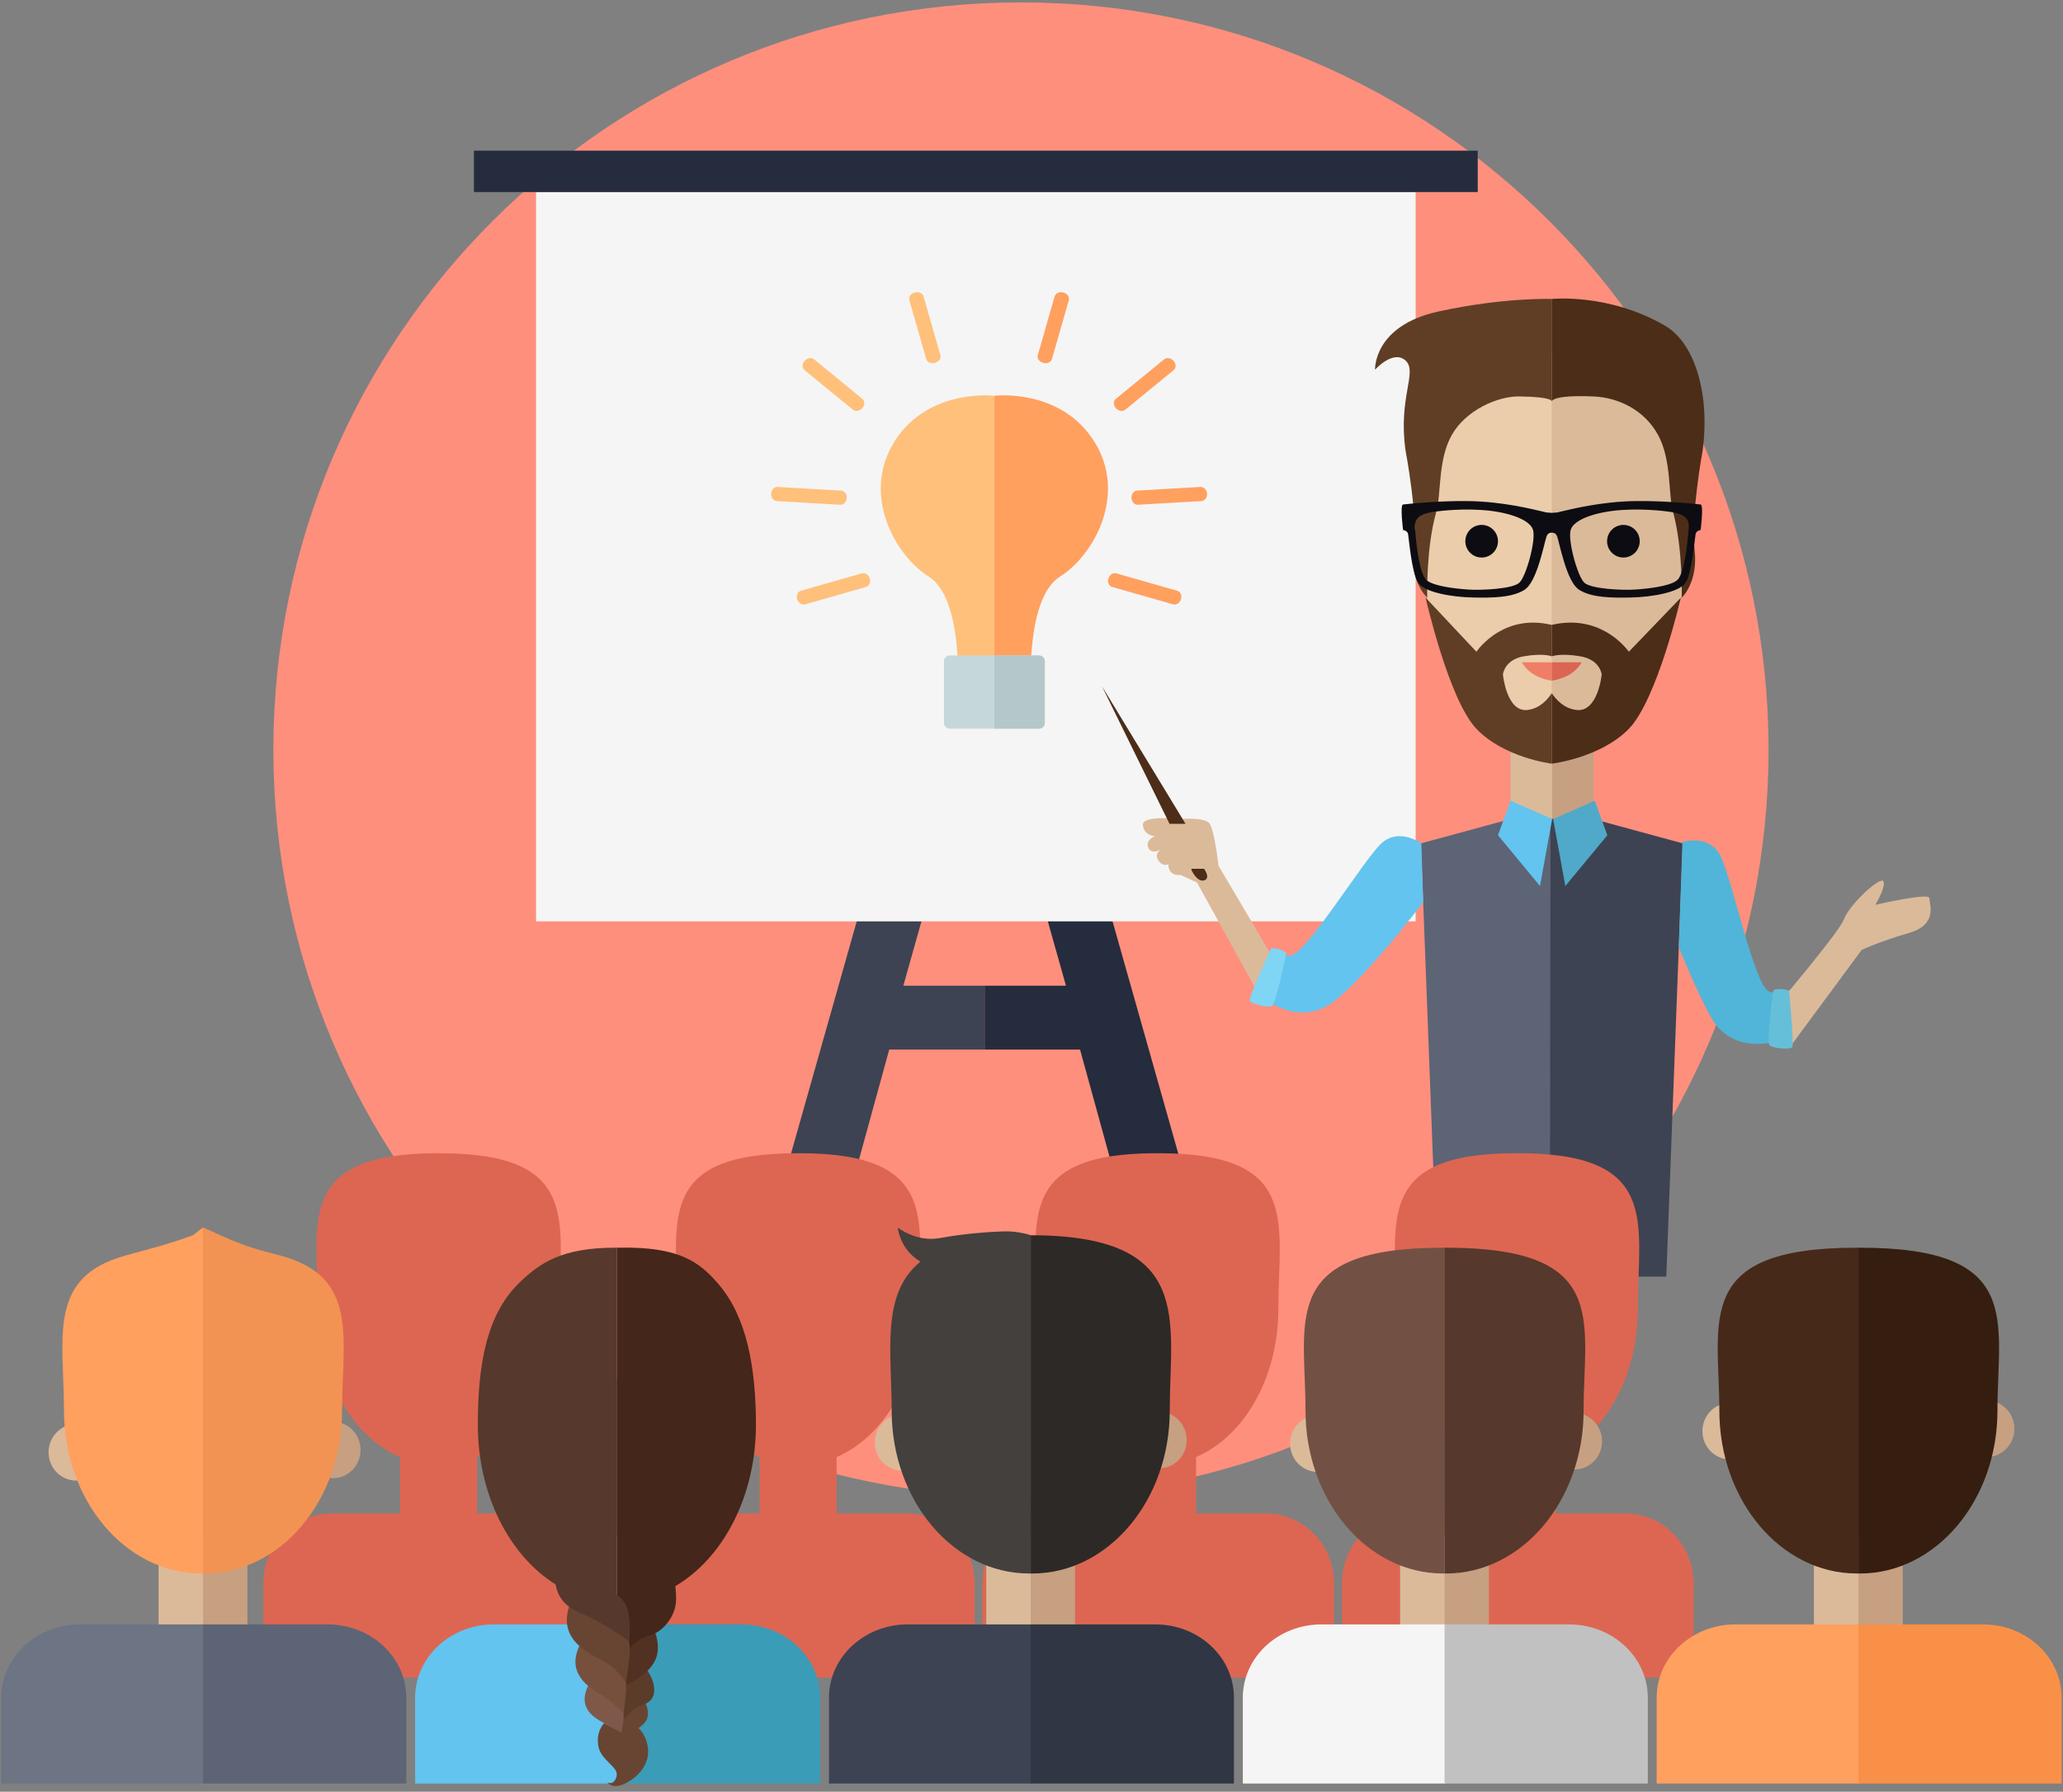 <svg xmlns="http://www.w3.org/2000/svg"  width="2764"
    zoomAndPan="magnify" viewBox="0 0 2073 1800.75" height="2401"
    preserveAspectRatio="xMidYMid meet" version="1.0">
    <rect x="0" y="0" width="2073" height="1800.75" fill="#808080" stroke="none"/>
    <defs>
        <clipPath id="3427b37934">
            <path d="M 274 2.508 L 1778 2.508 L 1778 1505 L 274 1505 Z M 274 2.508 "
                clip-rule="nonzero" />
        </clipPath>
    </defs>
    <g clip-path="url(#3427b37934)">
        <path fill="#ff8f7d"
            d="M 1777.121 753.523 C 1777.121 1168.344 1440.789 1504.633 1025.914 1504.633 C 611.027 1504.633 274.699 1168.344 274.699 753.523 C 274.699 338.691 611.027 2.406 1025.914 2.406 C 1440.789 2.406 1777.121 338.691 1777.121 753.523 "
            fill-opacity="1" fill-rule="nonzero" />
    </g>
    <path fill="#3d4353"
        d="M 989.418 990.691 L 907.691 990.691 L 959.551 806.73 C 969.77 768.051 978.414 729.375 986.277 691.637 L 987.848 691.637 C 988.367 694.086 988.898 696.555 989.418 699.004 L 989.418 618.992 L 947.766 618.992 L 767.828 1254.844 L 838.551 1254.844 L 893.551 1054.84 L 989.418 1054.84 L 989.418 990.691 "
        fill-opacity="1" fill-rule="nonzero" />
    <path fill="#252c3e"
        d="M 989.418 990.691 L 1071.141 990.691 L 1019.281 806.73 C 1009.055 768.051 1000.418 729.375 992.559 691.637 L 990.988 691.637 C 990.469 694.086 989.938 696.555 989.418 699.004 L 989.418 618.992 L 1031.059 618.992 L 1211.008 1254.844 L 1140.285 1254.844 L 1085.285 1054.84 L 989.418 1054.84 L 989.418 990.691 "
        fill-opacity="1" fill-rule="nonzero" />
    <path fill="#f5f5f5"
        d="M 1422.504 926.012 L 538.633 926.012 L 538.633 193.02 L 1422.504 193.02 L 1422.504 926.012 "
        fill-opacity="1" fill-rule="nonzero" />
    <path fill="#252c3e"
        d="M 1484.891 193.02 L 476.234 193.02 L 476.234 151.43 L 1484.891 151.43 L 1484.891 193.02 "
        fill-opacity="1" fill-rule="nonzero" />
    <path fill="#c6a081"
        d="M 1601.523 837.574 C 1601.523 857.863 1587.23 874.312 1569.605 874.312 L 1549.777 874.312 C 1532.145 874.312 1517.852 857.863 1517.852 837.574 L 1517.852 638.562 C 1517.852 618.273 1532.145 601.824 1549.777 601.824 L 1569.605 601.824 C 1587.23 601.824 1601.523 618.273 1601.523 638.562 L 1601.523 837.574 "
        fill-opacity="1" fill-rule="nonzero" />
    <path fill="#dbba9a"
        d="M 1559.684 601.824 L 1549.777 601.824 C 1532.145 601.824 1517.852 618.273 1517.852 638.562 L 1517.852 837.574 C 1517.852 857.863 1532.145 874.312 1549.777 874.312 L 1559.684 874.312 L 1559.684 601.824 "
        fill-opacity="1" fill-rule="nonzero" />
    <path fill="#ebcdab"
        d="M 1694.82 543.938 C 1694.82 648.078 1635.051 732.488 1561.34 732.488 C 1487.609 732.488 1427.848 648.078 1427.848 543.938 C 1427.848 439.805 1487.609 355.387 1561.34 355.387 C 1635.051 355.387 1694.82 439.805 1694.82 543.938 "
        fill-opacity="1" fill-rule="nonzero" />
    <path fill="#dbba9a"
        d="M 1695.566 543.938 C 1695.566 439.805 1634.531 355.387 1559.258 355.387 L 1559.258 732.488 C 1634.531 732.488 1695.566 648.078 1695.566 543.938 "
        fill-opacity="1" fill-rule="nonzero" />
    <path fill="#603e25"
        d="M 1412.355 452.734 C 1412.355 452.734 1424.984 518.984 1420.812 552.102 C 1416.641 585.223 1434.129 600.641 1434.129 600.641 C 1434.129 600.641 1432.805 550.879 1443.211 514.645 C 1448.414 496.531 1444.613 462.48 1458.754 437.328 C 1472.898 412.176 1504.836 398.168 1526.555 398.434 C 1561.141 398.867 1559.332 403.438 1559.332 403.438 L 1559.332 300.461 C 1559.332 300.461 1511.133 298.672 1445.398 313.059 C 1379.66 327.426 1381.711 371.59 1381.711 371.59 C 1381.711 371.59 1399.855 351.055 1412.355 362.359 C 1424.859 373.652 1404.719 399.066 1412.355 452.734 "
        fill-opacity="1" fill-rule="nonzero" />
    <path fill="#4c2d18"
        d="M 1710.891 452.727 C 1710.891 452.727 1698.727 518.977 1702.746 552.09 C 1706.766 585.215 1689.918 600.633 1689.918 600.633 C 1689.918 600.633 1691.195 550.871 1681.168 514.645 C 1676.152 496.52 1679.824 462.469 1666.191 437.32 C 1652.57 412.168 1626.488 399.465 1600.871 398.426 C 1559.059 396.723 1559.312 403.43 1559.312 403.43 L 1559.312 300.449 C 1559.312 300.449 1616.699 294.426 1673.203 327.418 C 1704.363 345.625 1718.262 399.059 1710.891 452.727 "
        fill-opacity="1" fill-rule="nonzero" />
    <path fill="#0d0c12"
        d="M 1696.305 537.223 C 1695.574 546.293 1692.414 577.883 1684.84 583.504 C 1676.863 589.414 1655.391 591.703 1642.828 592.547 C 1630.273 593.387 1598.828 591.969 1592.008 585.633 C 1585.188 579.293 1575.246 543.219 1578.254 532.652 C 1581.25 522.098 1603.719 514.219 1630.273 512.523 C 1656.816 510.832 1679.625 514.645 1679.625 514.645 C 1700.637 518.02 1697.012 528.16 1696.305 537.223 Z M 1526.734 585.633 C 1519.914 591.969 1488.457 593.387 1475.895 592.547 C 1463.344 591.703 1441.867 589.414 1433.902 583.504 C 1426.316 577.883 1423.148 546.293 1422.43 537.223 C 1421.711 528.16 1418.098 518.02 1439.098 514.645 C 1439.098 514.645 1461.906 510.832 1488.457 512.523 C 1515.012 514.219 1537.473 522.098 1540.48 532.652 C 1543.496 543.219 1533.547 579.293 1526.734 585.633 Z M 1708.855 507.031 C 1708.855 507.031 1665.078 501.961 1630.984 504.07 C 1596.898 506.188 1569.426 514.219 1564.688 515.059 C 1564.395 515.105 1564.109 515.156 1563.816 515.191 L 1563.816 515.059 C 1563.816 515.059 1561.926 515.371 1559.359 515.43 C 1556.809 515.371 1554.906 515.059 1554.906 515.059 L 1554.906 515.191 C 1554.621 515.156 1554.34 515.105 1554.043 515.059 C 1549.305 514.219 1521.824 506.188 1487.738 504.07 C 1453.656 501.961 1409.875 507.031 1409.875 507.031 C 1406.602 507.391 1409.875 532.652 1409.875 532.652 C 1409.875 532.652 1414.168 533.23 1414.891 536.605 C 1415.617 539.984 1418.484 575.898 1424.945 585.633 C 1431.395 595.375 1458.668 599.98 1479.133 600.492 C 1499.582 600.984 1519.875 600.68 1532.238 592.547 C 1544.605 584.41 1551.613 545.906 1554.043 539.141 C 1554.707 537.297 1555.746 536.285 1556.91 535.766 C 1557.621 535.539 1558.473 535.348 1559.359 535.32 C 1560.25 535.348 1561.102 535.539 1561.832 535.766 C 1562.977 536.285 1564.016 537.297 1564.688 539.141 C 1567.109 545.906 1574.117 584.41 1586.492 592.547 C 1598.848 600.68 1619.148 600.984 1639.602 600.492 C 1660.062 599.98 1687.316 595.375 1693.789 585.633 C 1700.25 575.898 1703.113 539.984 1703.832 536.605 C 1704.555 533.23 1708.855 532.652 1708.855 532.652 C 1708.855 532.652 1712.121 507.391 1708.855 507.031 "
        fill-opacity="1" fill-rule="nonzero" />
    <path fill="#0d0c12"
        d="M 1505.242 543.938 C 1505.242 553 1497.891 560.34 1488.836 560.34 C 1479.785 560.34 1472.441 553 1472.441 543.938 C 1472.441 534.887 1479.785 527.547 1488.836 527.547 C 1497.891 527.547 1505.242 534.887 1505.242 543.938 "
        fill-opacity="1" fill-rule="nonzero" />
    <path fill="#0d0c12"
        d="M 1647.672 543.938 C 1647.672 552.988 1640.328 560.34 1631.277 560.34 C 1622.215 560.34 1614.871 552.988 1614.871 543.938 C 1614.871 534.887 1622.215 527.547 1631.277 527.547 C 1640.328 527.547 1647.672 534.887 1647.672 543.938 "
        fill-opacity="1" fill-rule="nonzero" />
    <path fill="#603e25"
        d="M 1559.258 696.656 C 1554.699 703.676 1546.77 712.234 1534.738 713.551 C 1513.848 715.848 1510.207 677.977 1510.207 677.977 C 1510.207 677.977 1511.477 663.051 1531.227 659.617 C 1550.773 656.203 1559.078 659.531 1559.258 659.609 L 1559.258 628.055 C 1536.336 622.512 1518.496 627.77 1505.902 635.082 C 1491.125 643.652 1483.578 655.02 1483.578 655.02 L 1432.484 600.633 C 1432.484 600.633 1455.691 703.223 1483.578 732.488 C 1511.363 761.648 1558.887 767.457 1559.258 767.496 L 1559.258 696.656 "
        fill-opacity="1" fill-rule="nonzero" />
    <path fill="#4c2d18"
        d="M 1559.258 696.656 C 1563.922 703.676 1572.027 712.234 1584.355 713.551 C 1605.734 715.848 1609.461 677.977 1609.461 677.977 C 1609.461 677.977 1608.176 663.051 1587.949 659.617 C 1567.941 656.203 1559.438 659.531 1559.258 659.609 L 1559.258 628.055 C 1582.719 622.512 1600.984 627.77 1613.879 635.082 C 1629.004 643.652 1636.734 655.02 1636.734 655.02 L 1689.039 600.633 C 1689.039 600.633 1665.285 703.223 1636.734 732.488 C 1608.289 761.648 1559.637 767.457 1559.258 767.496 L 1559.258 696.656 "
        fill-opacity="1" fill-rule="nonzero" />
    <path fill="#5d6475"
        d="M 1560.676 823.129 L 1561.34 1283.051 L 1444.375 1283.051 L 1427.848 847.617 L 1517.852 823.129 L 1560.676 823.129 "
        fill-opacity="1" fill-rule="nonzero" />
    <path fill="#3d4353"
        d="M 1558.066 823.129 L 1557.402 1283.051 L 1674.367 1283.051 L 1690.891 847.617 L 1600.891 823.129 L 1558.066 823.129 "
        fill-opacity="1" fill-rule="nonzero" />
    <path fill="#dbba9a"
        d="M 1280.055 964.199 L 1224.395 870.074 C 1224.395 870.074 1220.363 833.336 1215 827.207 C 1209.645 821.086 1185.93 823.129 1185.93 823.129 C 1185.93 823.129 1146.879 818.797 1148.41 829.504 C 1149.945 840.223 1160.652 840.355 1160.652 840.355 C 1160.652 840.355 1150.711 844.055 1153.773 851.707 C 1156.832 859.355 1166.016 853.996 1166.016 853.996 C 1166.016 853.996 1159.129 858.59 1164.484 865.477 C 1169.84 872.363 1175.969 867.777 1175.969 867.777 C 1175.969 867.777 1172.137 867.84 1175.203 874.312 C 1178.258 880.781 1185.91 879.25 1185.91 879.25 L 1202.75 886.91 L 1263.219 996.34 L 1280.055 964.199 "
        fill-opacity="1" fill-rule="nonzero" />
    <path fill="#4c2d18"
        d="M 1175.203 827.973 L 1107.344 689.809 L 1191.273 827.973 Z M 1175.203 827.973 "
        fill-opacity="1" fill-rule="nonzero" />
    <path fill="#63c4ef"
        d="M 1517.852 804.762 L 1559.684 823.129 L 1547.441 890.477 L 1505.242 839.457 L 1517.852 804.762 "
        fill-opacity="1" fill-rule="nonzero" />
    <path fill="#50a9c9"
        d="M 1602.52 804.762 L 1560.676 823.129 L 1572.918 890.477 L 1615.129 839.457 L 1602.52 804.762 "
        fill-opacity="1" fill-rule="nonzero" />
    <path fill="#f07e66"
        d="M 1559.258 665.652 L 1529.145 665.652 C 1529.145 665.652 1533.676 674.09 1542.938 678.828 C 1552.211 683.559 1559.258 684.066 1559.258 684.066 L 1559.258 665.652 "
        fill-opacity="1" fill-rule="nonzero" />
    <path fill="#db6552"
        d="M 1559.258 665.652 L 1589.367 665.652 C 1589.367 665.652 1584.836 674.09 1575.566 678.828 C 1566.305 683.559 1559.258 684.066 1559.258 684.066 L 1559.258 665.652 "
        fill-opacity="1" fill-rule="nonzero" />
    <path fill="#63c4ef"
        d="M 1428.227 847.617 C 1428.227 847.617 1405.902 831.285 1388.078 847.617 C 1370.266 863.945 1311.719 960.375 1296.441 960.375 C 1281.172 960.375 1281.172 960.375 1281.172 960.375 L 1271.531 1004.387 C 1271.531 1004.387 1302.324 1029.094 1333.75 1010.801 C 1365.168 992.516 1430.09 906.734 1430.09 906.734 L 1428.227 847.617 "
        fill-opacity="1" fill-rule="nonzero" />
    <path fill="#7fd5f4"
        d="M 1277.617 952.723 C 1277.617 952.723 1293.781 954.105 1292.316 959.648 C 1290.84 965.191 1282.023 1009.797 1277.617 1011.379 C 1273.199 1012.969 1256.301 1008.664 1255.574 1005.277 C 1254.836 1001.891 1277.617 952.723 1277.617 952.723 "
        fill-opacity="1" fill-rule="nonzero" />
    <path fill="#4c2d18"
        d="M 1197.207 873.129 L 1209.891 873.129 C 1209.891 873.129 1217.023 882.758 1209.891 884.828 C 1202.75 886.91 1197.207 874.312 1197.207 874.312 L 1197.207 873.129 "
        fill-opacity="1" fill-rule="nonzero" />
    <path fill="#dbba9a"
        d="M 1791.82 1003.043 C 1791.82 1003.043 1848.059 936.598 1852.688 924.273 C 1858.617 908.469 1889.816 880.203 1892.543 885.777 C 1895.258 891.355 1884.387 909.402 1884.387 909.402 C 1884.387 909.402 1938.742 896.746 1938.742 902.68 C 1938.742 908.598 1947.438 929.211 1918.453 937.57 C 1889.465 945.934 1870.801 954.57 1870.801 954.57 L 1799.465 1051.141 L 1791.82 1003.043 "
        fill-opacity="1" fill-rule="nonzero" />
    <path fill="#50b5d8"
        d="M 1690.609 846.18 C 1690.609 846.18 1717.086 838.207 1728.469 859.52 C 1739.848 880.848 1763.016 991.25 1777.414 996.32 C 1791.82 1001.398 1791.82 1001.398 1791.82 1001.398 L 1786.277 1046.121 C 1786.277 1046.121 1749.023 1059.172 1725.461 1031.488 C 1713.125 1016.988 1686.93 951.891 1686.93 951.891 L 1690.609 846.18 "
        fill-opacity="1" fill-rule="nonzero" />
    <path fill="#66bfd8"
        d="M 1797.715 995.363 C 1797.715 995.363 1782.012 991.297 1781.559 997.012 C 1781.102 1002.723 1774.586 1047.727 1778.219 1050.688 C 1781.852 1053.648 1799.219 1055.211 1801.035 1052.258 C 1802.859 1049.309 1797.715 995.363 1797.715 995.363 "
        fill-opacity="1" fill-rule="nonzero" />
    <path fill="#dd6652"
        d="M 1701.82 1663.793 L 1701.82 1591.473 C 1701.82 1552.605 1671.082 1521.082 1633.168 1521.082 L 1563.125 1521.082 L 1563.125 1464.375 C 1611.105 1443.879 1645.777 1385.035 1645.777 1315.598 C 1645.777 1229.137 1669.191 1159.039 1525.742 1159.039 C 1525.285 1159.039 1524.859 1159.047 1524.418 1159.047 C 1523.953 1159.047 1523.527 1159.039 1523.082 1159.039 C 1379.633 1159.039 1403.047 1229.137 1403.047 1315.598 C 1403.047 1385.035 1437.707 1443.879 1485.688 1464.375 L 1485.688 1521.082 L 1416.98 1521.082 C 1379.062 1521.082 1348.328 1552.605 1348.328 1591.473 L 1348.328 1663.793 L 1340.59 1663.793 L 1340.59 1591.473 C 1340.59 1552.605 1309.863 1521.082 1271.949 1521.082 L 1201.906 1521.082 L 1201.906 1464.375 C 1249.879 1443.879 1284.559 1385.035 1284.559 1315.598 C 1284.559 1229.137 1307.965 1159.039 1164.512 1159.039 C 1164.059 1159.039 1163.633 1159.047 1163.188 1159.047 C 1162.734 1159.047 1162.309 1159.039 1161.855 1159.039 C 1018.402 1159.039 1041.816 1229.137 1041.816 1315.598 C 1041.816 1385.035 1076.488 1443.879 1124.457 1464.375 L 1124.457 1521.082 L 1055.75 1521.082 C 1017.844 1521.082 987.102 1552.605 987.102 1591.473 L 987.102 1663.793 L 979.371 1663.793 L 979.371 1591.473 C 979.371 1552.605 948.637 1521.082 910.719 1521.082 L 840.688 1521.082 L 840.688 1464.375 C 888.66 1443.867 923.332 1385.035 923.332 1315.598 C 923.332 1229.137 946.734 1159.039 803.285 1159.039 C 802.84 1159.039 802.414 1159.047 801.961 1159.047 C 801.504 1159.047 801.078 1159.039 800.625 1159.039 C 657.184 1159.039 680.59 1229.137 680.59 1315.598 C 680.59 1385.035 715.258 1443.879 763.238 1464.375 L 763.238 1521.082 L 694.523 1521.082 C 656.617 1521.082 625.871 1552.605 625.871 1591.473 L 625.871 1663.793 L 618.145 1663.793 L 618.145 1591.473 C 618.145 1552.605 587.406 1521.082 549.492 1521.082 L 479.461 1521.082 L 479.461 1464.375 C 527.441 1443.879 562.102 1385.035 562.102 1315.598 C 562.102 1229.137 585.508 1159.039 442.066 1159.039 C 441.609 1159.039 441.184 1159.047 440.73 1159.047 C 440.285 1159.047 439.859 1159.039 439.398 1159.039 C 295.957 1159.039 319.359 1229.137 319.359 1315.598 C 319.359 1385.035 354.031 1443.879 402.02 1464.375 L 402.02 1521.082 L 333.305 1521.082 C 295.387 1521.082 264.652 1552.605 264.652 1591.473 L 264.652 1663.793 L 228.023 1663.793 L 228.023 1686.039 L 1759.742 1686.039 L 1759.742 1663.793 L 1701.82 1663.793 "
        fill-opacity="1" fill-rule="nonzero" />
    <path fill="#c6a081"
        d="M 248.598 1671.633 C 248.598 1682.719 233.367 1691.707 214.582 1691.707 L 193.465 1691.707 C 174.68 1691.707 159.449 1682.719 159.449 1671.633 L 159.449 1562.906 C 159.449 1551.82 174.68 1542.836 193.465 1542.836 L 214.582 1542.836 C 233.367 1542.836 248.598 1551.82 248.598 1562.906 L 248.598 1671.633 "
        fill-opacity="1" fill-rule="nonzero" />
    <path fill="#dbba9a"
        d="M 204.016 1542.836 L 193.465 1542.836 C 174.668 1542.836 159.449 1551.82 159.449 1562.906 L 159.449 1671.633 C 159.449 1682.719 174.668 1691.707 193.465 1691.707 L 204.016 1691.707 L 204.016 1542.836 "
        fill-opacity="1" fill-rule="nonzero" />
    <path fill="#dbba9a"
        d="M 104.191 1459.656 C 104.191 1475.336 91.801 1488.039 76.504 1488.039 C 61.207 1488.039 48.805 1475.336 48.805 1459.656 C 48.805 1443.98 61.207 1431.27 76.504 1431.27 C 91.801 1431.27 104.191 1443.98 104.191 1459.656 "
        fill-opacity="1" fill-rule="nonzero" />
    <path fill="#c6a081"
        d="M 362.289 1457.234 C 362.289 1472.918 349.895 1485.621 334.598 1485.621 C 319.301 1485.621 306.902 1472.918 306.902 1457.234 C 306.902 1441.562 319.301 1428.859 334.598 1428.859 C 349.895 1428.859 362.289 1441.562 362.289 1457.234 "
        fill-opacity="1" fill-rule="nonzero" />
    <path fill="#ffa05f"
        d="M 204.016 1233.707 C 203.504 1233.707 194.328 1241.281 193.844 1241.473 C 159.449 1253.977 139.336 1257.492 119.301 1263.945 C 47.867 1286.922 64.301 1347.086 64.301 1417.695 C 64.301 1508.121 126.168 1581.426 202.492 1581.426 C 203 1581.426 203.504 1581.406 204.016 1581.406 L 204.016 1233.707 "
        fill-opacity="1" fill-rule="nonzero" />
    <path fill="#f29353"
        d="M 204.016 1233.707 C 204.535 1233.707 221.023 1241.254 221.496 1241.473 C 248.598 1253.879 262.316 1256.719 281.48 1261.816 C 361.258 1283.012 343.738 1344.789 343.738 1417.695 C 343.738 1508.121 281.871 1581.426 205.555 1581.426 C 205.047 1581.426 204.535 1581.406 204.016 1581.406 L 204.016 1233.707 "
        fill-opacity="1" fill-rule="nonzero" />
    <path fill="#6d7484"
        d="M 205.555 1632.59 L 80.344 1632.59 C 36.695 1632.59 1.316 1665.543 1.316 1706.195 L 1.316 1792.488 L 205.555 1792.488 L 205.555 1632.59 "
        fill-opacity="1" fill-rule="nonzero" />
    <path fill="#5d6475"
        d="M 204.016 1632.59 L 329.227 1632.59 C 372.875 1632.59 408.254 1665.543 408.254 1706.195 L 408.254 1792.488 L 204.016 1792.488 L 204.016 1632.59 "
        fill-opacity="1" fill-rule="nonzero" />
    <path fill="#c6a081"
        d="M 664.441 1671.633 C 664.441 1682.719 649.219 1691.707 630.422 1691.707 L 609.309 1691.707 C 590.52 1691.707 575.297 1682.719 575.297 1671.633 L 575.297 1562.906 C 575.297 1551.82 590.52 1542.836 609.309 1542.836 L 630.422 1542.836 C 649.219 1542.836 664.441 1551.82 664.441 1562.906 L 664.441 1671.633 "
        fill-opacity="1" fill-rule="nonzero" />
    <path fill="#dbba9a"
        d="M 619.863 1542.836 L 609.309 1542.836 C 590.52 1542.836 575.297 1551.82 575.297 1562.906 L 575.297 1671.633 C 575.297 1682.719 590.52 1691.707 609.309 1691.707 L 619.863 1691.707 L 619.863 1542.836 "
        fill-opacity="1" fill-rule="nonzero" />
    <path fill="#63c4ef"
        d="M 621.398 1632.59 L 496.195 1632.59 C 452.547 1632.59 417.156 1665.543 417.156 1706.195 L 417.156 1792.488 L 621.398 1792.488 L 621.398 1632.59 "
        fill-opacity="1" fill-rule="nonzero" />
    <path fill="#3b9cb7"
        d="M 619.863 1632.59 L 745.066 1632.59 C 788.727 1632.59 824.105 1665.543 824.105 1706.195 L 824.105 1792.488 L 619.863 1792.488 L 619.863 1632.59 "
        fill-opacity="1" fill-rule="nonzero" />
    <path fill="#684533"
        d="M 643.609 1703.691 C 643.609 1703.691 652.18 1713.5 651.008 1724 C 649.844 1734.488 636.59 1738.887 633.078 1742.953 C 629.57 1747.012 629.184 1748.703 629.184 1748.703 C 629.184 1748.703 620.887 1745.316 620.941 1736.863 C 621 1728.395 628.785 1713.848 628.785 1713.848 L 643.609 1703.691 "
        fill-opacity="1" fill-rule="nonzero" />
    <path fill="#5b3c2b"
        d="M 647.961 1675.484 C 647.961 1675.484 658.707 1687.781 657.242 1700.938 C 655.773 1714.086 640.43 1713.715 636.031 1718.805 C 631.633 1723.895 626.57 1727.914 626.57 1727.914 C 626.57 1727.914 619.484 1727.66 619.551 1717.055 C 619.617 1706.441 629.391 1688.207 629.391 1688.207 L 647.961 1675.484 "
        fill-opacity="1" fill-rule="nonzero" />
    <path fill="#523123"
        d="M 653.324 1630.094 C 653.324 1630.094 665.055 1647.941 659.68 1665.316 C 654.309 1682.691 628.418 1694.145 628.418 1694.145 C 628.418 1694.145 620.602 1693.723 619.617 1680.574 C 618.645 1667.426 628.418 1645.359 635.738 1639.004 C 643.07 1632.637 653.324 1630.094 653.324 1630.094 "
        fill-opacity="1" fill-rule="nonzero" />
    <path fill="#44261b"
        d="M 621.398 1253.965 C 620.875 1253.977 620.383 1253.984 619.863 1253.984 L 619.863 1610.078 C 620.375 1610.086 619.012 1624.91 619.648 1630.094 C 620.621 1638.152 626.977 1647.875 628.445 1652.98 C 629.902 1658.09 629.902 1660.207 629.902 1660.207 C 629.902 1660.207 638.207 1647.488 651.887 1644.09 C 665.566 1640.695 678.27 1625.418 679.246 1609.727 C 679.527 1605.262 679.199 1599.738 678.609 1594.109 C 726.363 1566.074 759.59 1504.074 759.59 1432.035 C 759.59 1373.543 750.09 1323.281 721.984 1290.582 C 702.828 1268.297 682.5 1252.699 621.398 1253.965 "
        fill-opacity="1" fill-rule="nonzero" />
    <path fill="#7f5849"
        d="M 592.508 1691.809 C 592.508 1691.809 583.973 1704.258 589.156 1715.891 C 594.34 1727.535 608.977 1731.773 615.363 1736.797 C 621.766 1741.828 622.996 1746.859 622.996 1746.859 C 622.996 1746.859 629.391 1723.043 625.426 1719.336 C 621.465 1715.629 616.59 1710.859 613.547 1705.309 C 610.488 1699.746 592.508 1690.75 592.508 1690.75 L 592.508 1691.809 "
        fill-opacity="1" fill-rule="nonzero" />
    <path fill="#774f3d"
        d="M 584.664 1649.672 C 584.664 1649.672 573.691 1665.668 580.352 1680.648 C 587.02 1695.621 601.824 1700.75 610.055 1707.219 C 618.285 1713.688 626.43 1721.453 626.43 1721.453 C 626.43 1721.453 632.105 1689.844 627.008 1685.074 C 621.918 1680.301 618.34 1672.57 611.719 1667.027 C 605.152 1661.531 584.664 1648.301 584.664 1648.301 L 584.664 1649.672 "
        fill-opacity="1" fill-rule="nonzero" />
    <path fill="#684532"
        d="M 577.625 1602.52 C 577.625 1602.52 563.945 1622.457 572.254 1641.121 C 580.559 1659.781 604.008 1666.574 614.266 1674.633 C 624.527 1682.691 628.672 1691.48 628.672 1691.48 C 628.672 1691.48 636.742 1652.574 630.395 1646.637 C 624.047 1640.695 616.223 1633.062 611.332 1624.152 C 606.461 1615.242 577.625 1600.828 577.625 1600.828 L 577.625 1602.52 "
        fill-opacity="1" fill-rule="nonzero" />
    <path fill="#56392c"
        d="M 629.902 1615.242 C 628.047 1610.418 624.473 1606.426 619.863 1602.746 L 619.863 1253.984 C 619.355 1253.984 618.852 1253.965 618.332 1253.965 C 564.742 1253.965 542.691 1269.262 522.578 1288.461 C 489.07 1320.461 480.148 1370.562 480.148 1432.035 C 480.148 1502.625 512.039 1563.578 558.262 1592.391 C 560.957 1606.746 568.641 1615.527 586.914 1622.883 C 606.934 1630.941 632.465 1650.031 632.465 1650.031 C 632.465 1650.031 634.301 1626.695 629.902 1615.242 "
        fill-opacity="1" fill-rule="nonzero" />
    <path fill="#684533"
        d="M 607.102 1731.859 C 607.102 1731.859 598.645 1739.652 601.211 1754.73 C 603.754 1769.824 622.496 1775.852 619.551 1785.508 C 616.621 1795.164 610.301 1791.25 610.301 1791.25 C 610.301 1791.25 614.188 1797.586 624.613 1793.965 C 635.039 1790.34 653.449 1777.062 651.121 1756.848 C 649.586 1743.617 641.668 1736.797 641.668 1736.797 L 624.32 1741.383 L 607.102 1731.859 "
        fill-opacity="1" fill-rule="nonzero" />
    <path fill="#c6a081"
        d="M 1080.289 1671.633 C 1080.289 1682.719 1065.07 1691.707 1046.273 1691.707 L 1025.156 1691.707 C 1006.371 1691.707 991.141 1682.719 991.141 1671.633 L 991.141 1562.906 C 991.141 1551.82 1006.371 1542.836 1025.156 1542.836 L 1046.273 1542.836 C 1065.07 1542.836 1080.289 1551.82 1080.289 1562.906 L 1080.289 1671.633 "
        fill-opacity="1" fill-rule="nonzero" />
    <path fill="#dbba9a"
        d="M 1035.715 1542.836 L 1025.156 1542.836 C 1006.371 1542.836 991.141 1551.82 991.141 1562.906 L 991.141 1671.633 C 991.141 1682.719 1006.371 1691.707 1025.156 1691.707 L 1035.715 1691.707 L 1035.715 1542.836 "
        fill-opacity="1" fill-rule="nonzero" />
    <path fill="#dbba9a"
        d="M 934.359 1449.715 C 934.359 1465.387 921.957 1478.102 906.66 1478.102 C 891.367 1478.102 878.973 1465.387 878.973 1449.715 C 878.973 1434.039 891.367 1421.328 906.66 1421.328 C 921.957 1421.328 934.359 1434.039 934.359 1449.715 "
        fill-opacity="1" fill-rule="nonzero" />
    <path fill="#c6a081"
        d="M 1192.457 1447.293 C 1192.457 1462.965 1180.055 1475.68 1164.766 1475.68 C 1149.473 1475.68 1137.07 1462.965 1137.07 1447.293 C 1137.07 1431.621 1149.473 1418.918 1164.766 1418.918 C 1180.055 1418.918 1192.457 1431.621 1192.457 1447.293 "
        fill-opacity="1" fill-rule="nonzero" />
    <path fill="#2d2927"
        d="M 1035.715 1241.473 C 1036.234 1241.473 1035.203 1241.473 1035.715 1241.473 C 1200.848 1241.473 1175.43 1327.27 1175.43 1417.695 C 1175.43 1508.133 1113.562 1581.426 1037.238 1581.426 C 1036.738 1581.426 1036.227 1581.406 1035.715 1581.406 L 1035.715 1241.473 "
        fill-opacity="1" fill-rule="nonzero" />
    <path fill="#3d4353"
        d="M 1037.238 1632.59 L 912.035 1632.59 C 868.398 1632.59 833.008 1665.543 833.008 1706.195 L 833.008 1792.488 L 1037.238 1792.488 L 1037.238 1632.59 "
        fill-opacity="1" fill-rule="nonzero" />
    <path fill="#303644"
        d="M 1035.715 1632.59 L 1160.918 1632.59 C 1204.566 1632.59 1239.945 1665.543 1239.945 1706.195 L 1239.945 1792.488 L 1035.715 1792.488 L 1035.715 1632.59 "
        fill-opacity="1" fill-rule="nonzero" />
    <path fill="#44403e"
        d="M 1008.234 1237.582 C 992.719 1238.074 967.508 1240.016 944.227 1244.336 C 920.957 1248.66 902.047 1233.707 902.047 1233.707 C 902.047 1233.707 903.504 1248.254 914.645 1259.887 C 917.703 1263.074 921.289 1265.77 924.91 1268.02 C 884.934 1300.344 895.992 1358.012 895.992 1417.695 C 895.992 1508.133 957.859 1581.426 1034.184 1581.426 C 1034.691 1581.426 1035.203 1581.406 1035.715 1581.406 L 1035.715 1241.473 C 1035.715 1241.473 1023.746 1237.102 1008.234 1237.582 "
        fill-opacity="1" fill-rule="nonzero" />
    <path fill="#c6a081"
        d="M 1496.133 1671.633 C 1496.133 1682.719 1480.91 1691.707 1462.121 1691.707 L 1441 1691.707 C 1422.211 1691.707 1406.98 1682.719 1406.98 1671.633 L 1406.98 1562.906 C 1406.98 1551.82 1422.211 1542.836 1441 1542.836 L 1462.121 1542.836 C 1480.91 1542.836 1496.133 1551.82 1496.133 1562.906 L 1496.133 1671.633 "
        fill-opacity="1" fill-rule="nonzero" />
    <path fill="#dbba9a"
        d="M 1451.555 1542.836 L 1441 1542.836 C 1422.211 1542.836 1406.98 1551.82 1406.98 1562.906 L 1406.98 1671.633 C 1406.98 1682.719 1422.211 1691.707 1441 1691.707 L 1451.555 1691.707 L 1451.555 1542.836 "
        fill-opacity="1" fill-rule="nonzero" />
    <path fill="#dbba9a"
        d="M 1351.734 1450.926 C 1351.734 1466.598 1339.332 1479.301 1324.035 1479.301 C 1308.738 1479.301 1296.348 1466.598 1296.348 1450.926 C 1296.348 1435.25 1308.738 1422.539 1324.035 1422.539 C 1339.332 1422.539 1351.734 1435.25 1351.734 1450.926 "
        fill-opacity="1" fill-rule="nonzero" />
    <path fill="#c6a081"
        d="M 1609.832 1448.504 C 1609.832 1464.176 1597.43 1476.891 1582.133 1476.891 C 1566.836 1476.891 1554.441 1464.176 1554.441 1448.504 C 1554.441 1432.832 1566.836 1420.117 1582.133 1420.117 C 1597.43 1420.117 1609.832 1432.832 1609.832 1448.504 "
        fill-opacity="1" fill-rule="nonzero" />
    <path fill="#725144"
        d="M 1451.555 1253.984 C 1451.043 1253.984 1450.543 1253.977 1450.031 1253.977 C 1284.891 1253.977 1311.832 1327.27 1311.832 1417.695 C 1311.832 1508.133 1373.711 1581.426 1450.031 1581.426 C 1450.543 1581.426 1451.043 1581.406 1451.555 1581.406 L 1451.555 1253.984 "
        fill-opacity="1" fill-rule="nonzero" />
    <path fill="#56392c"
        d="M 1451.555 1253.984 C 1452.074 1253.984 1452.566 1253.977 1453.09 1253.977 C 1618.23 1253.977 1591.277 1327.27 1591.277 1417.695 C 1591.277 1508.133 1529.41 1581.426 1453.09 1581.426 C 1452.578 1581.426 1452.066 1581.406 1451.555 1581.406 L 1451.555 1253.984 "
        fill-opacity="1" fill-rule="nonzero" />
    <path fill="#f5f5f5"
        d="M 1453.09 1632.59 L 1327.887 1632.59 C 1284.238 1632.59 1248.848 1665.543 1248.848 1706.195 L 1248.848 1792.488 L 1453.09 1792.488 L 1453.09 1632.59 "
        fill-opacity="1" fill-rule="nonzero" />
    <path fill="#c1c1c1"
        d="M 1451.555 1632.59 L 1576.77 1632.59 C 1620.406 1632.59 1655.797 1665.543 1655.797 1706.195 L 1655.797 1792.488 L 1451.555 1792.488 L 1451.555 1632.59 "
        fill-opacity="1" fill-rule="nonzero" />
    <path fill="#c6a081"
        d="M 1911.98 1671.633 C 1911.98 1682.719 1896.75 1691.707 1877.965 1691.707 L 1856.84 1691.707 C 1838.062 1691.707 1822.82 1682.719 1822.82 1671.633 L 1822.82 1562.906 C 1822.82 1551.82 1838.062 1542.836 1856.84 1542.836 L 1877.965 1542.836 C 1896.75 1542.836 1911.98 1551.82 1911.98 1562.906 L 1911.98 1671.633 "
        fill-opacity="1" fill-rule="nonzero" />
    <path fill="#dbba9a"
        d="M 1867.406 1542.836 L 1856.84 1542.836 C 1838.051 1542.836 1822.82 1551.82 1822.82 1562.906 L 1822.82 1671.633 C 1822.82 1682.719 1838.051 1691.707 1856.84 1691.707 L 1867.406 1691.707 L 1867.406 1542.836 "
        fill-opacity="1" fill-rule="nonzero" />
    <path fill="#dbba9a"
        d="M 1766.051 1438.375 C 1766.051 1454.047 1753.648 1466.758 1738.352 1466.758 C 1723.055 1466.758 1710.664 1454.047 1710.664 1438.375 C 1710.664 1422.691 1723.055 1409.988 1738.352 1409.988 C 1753.648 1409.988 1766.051 1422.691 1766.051 1438.375 "
        fill-opacity="1" fill-rule="nonzero" />
    <path fill="#c6a081"
        d="M 2024.148 1435.953 C 2024.148 1451.633 2011.746 1464.348 1996.449 1464.348 C 1981.152 1464.348 1968.75 1451.633 1968.75 1435.953 C 1968.75 1420.277 1981.152 1407.566 1996.449 1407.566 C 2011.746 1407.566 2024.148 1420.277 2024.148 1435.953 "
        fill-opacity="1" fill-rule="nonzero" />
    <path fill="#472919"
        d="M 1867.406 1253.984 C 1866.887 1253.984 1866.395 1253.977 1865.875 1253.977 C 1700.73 1253.977 1727.684 1327.27 1727.684 1417.695 C 1727.684 1508.133 1789.551 1581.426 1865.875 1581.426 C 1866.383 1581.426 1866.895 1581.406 1867.406 1581.406 L 1867.406 1253.984 "
        fill-opacity="1" fill-rule="nonzero" />
    <path fill="#351e0f"
        d="M 1867.406 1253.984 C 1867.918 1253.984 1868.41 1253.977 1868.93 1253.977 C 2034.07 1253.977 2007.129 1327.27 2007.129 1417.695 C 2007.129 1508.133 1945.25 1581.426 1868.93 1581.426 C 1868.418 1581.426 1867.918 1581.406 1867.406 1581.406 L 1867.406 1253.984 "
        fill-opacity="1" fill-rule="nonzero" />
    <path fill="#ffa05f"
        d="M 1868.93 1632.59 L 1743.727 1632.59 C 1700.078 1632.59 1664.699 1665.543 1664.699 1706.195 L 1664.699 1792.488 L 1868.93 1792.488 L 1868.93 1632.59 "
        fill-opacity="1" fill-rule="nonzero" />
    <path fill="#f99048"
        d="M 1867.406 1632.59 L 1992.609 1632.59 C 2036.246 1632.59 2071.637 1665.543 2071.637 1706.195 L 2071.637 1792.488 L 1867.406 1792.488 L 1867.406 1632.59 "
        fill-opacity="1" fill-rule="nonzero" />
    <path fill="#ffc07b"
        d="M 999.199 397.773 L 999.199 690.434 L 962.531 690.434 C 962.531 690.434 967.414 600.887 933.273 579.512 C 899.141 558.125 865.059 496.664 899.16 443.203 C 933.273 389.75 999.199 397.773 999.199 397.773 "
        fill-opacity="1" fill-rule="nonzero" />
    <path fill="#ffa05f"
        d="M 999.199 397.773 L 999.199 690.434 L 1035.855 690.434 C 1035.855 690.434 1030.984 600.887 1065.117 579.512 C 1099.258 558.125 1133.34 496.664 1099.23 443.203 C 1065.117 389.75 999.199 397.773 999.199 397.773 "
        fill-opacity="1" fill-rule="nonzero" />
    <path fill="#c5d7d9"
        d="M 1049.855 726.84 C 1049.855 729.887 1047.125 732.363 1043.754 732.363 L 954.633 732.363 C 951.266 732.363 948.543 729.887 948.543 726.84 L 948.543 664.27 C 948.543 661.215 951.266 658.746 954.633 658.746 L 1043.754 658.746 C 1047.125 658.746 1049.855 661.215 1049.855 664.27 L 1049.855 726.84 "
        fill-opacity="1" fill-rule="nonzero" />
    <path fill="#b5c8c9"
        d="M 1043.754 658.746 L 999.199 658.746 L 999.199 732.363 L 1043.754 732.363 C 1047.125 732.363 1049.855 729.887 1049.855 726.84 L 1049.855 664.27 C 1049.855 661.215 1047.125 658.746 1043.754 658.746 "
        fill-opacity="1" fill-rule="nonzero" />
    <path fill="#ffc07b"
        d="M 866.031 576.238 L 804.777 593.738 C 801.543 594.664 799.867 598.465 801.031 602.242 C 802.188 606.016 805.754 608.324 808.977 607.406 L 870.23 589.906 C 873.469 588.98 875.141 585.168 873.988 581.402 C 872.824 577.629 869.258 575.312 866.031 576.238 "
        fill-opacity="1" fill-rule="nonzero" />
    <path fill="#ffc07b"
        d="M 850.84 500.539 C 851.086 496.617 848.551 493.266 845.191 493.078 L 781.414 489.391 C 778.055 489.199 775.121 492.227 774.887 496.16 C 774.641 500.078 777.164 503.426 780.531 503.613 L 844.301 507.293 C 847.66 507.492 850.594 504.465 850.84 500.539 "
        fill-opacity="1" fill-rule="nonzero" />
    <path fill="#ffc07b"
        d="M 857.074 411.801 C 859.645 413.898 863.863 413.172 866.516 410.18 C 869.152 407.172 869.211 403.039 866.637 400.93 L 817.938 361.082 C 815.375 358.98 811.145 359.711 808.496 362.707 C 805.867 365.707 805.801 369.848 808.375 371.949 L 857.074 411.801 "
        fill-opacity="1" fill-rule="nonzero" />
    <path fill="#ffc07b"
        d="M 944.992 357.117 L 927.977 297.754 C 927.078 294.625 923.16 292.941 919.227 293.992 C 915.289 295.031 912.828 298.426 913.73 301.559 L 930.738 360.91 C 931.637 364.043 935.555 365.727 939.488 364.684 C 943.422 363.625 945.891 360.25 944.992 357.117 "
        fill-opacity="1" fill-rule="nonzero" />
    <path fill="#ffa05f"
        d="M 1121.734 576.238 L 1182.988 593.738 C 1186.223 594.664 1187.898 598.465 1186.734 602.242 C 1185.578 606.016 1182.012 608.324 1178.789 607.406 L 1117.535 589.906 C 1114.297 588.98 1112.625 585.168 1113.777 581.402 C 1114.941 577.629 1118.5 575.312 1121.734 576.238 "
        fill-opacity="1" fill-rule="nonzero" />
    <path fill="#ffa05f"
        d="M 1136.926 500.539 C 1136.68 496.617 1139.207 493.266 1142.574 493.078 L 1206.344 489.391 C 1209.711 489.199 1212.637 492.227 1212.891 496.16 C 1213.125 500.078 1210.602 503.426 1207.234 503.613 L 1143.453 507.293 C 1140.098 507.492 1137.172 504.465 1136.926 500.539 "
        fill-opacity="1" fill-rule="nonzero" />
    <path fill="#ffa05f"
        d="M 1130.691 411.801 C 1128.121 413.898 1123.891 413.172 1121.25 410.18 C 1118.613 407.172 1118.555 403.039 1121.121 400.93 L 1169.828 361.082 C 1172.391 358.98 1176.621 359.711 1179.262 362.707 C 1181.898 365.707 1181.965 369.848 1179.402 371.949 L 1130.691 411.801 "
        fill-opacity="1" fill-rule="nonzero" />
    <path fill="#ffa05f"
        d="M 1042.781 357.117 L 1059.789 297.754 C 1060.68 294.625 1064.605 292.941 1068.539 293.992 C 1072.477 295.031 1074.938 298.426 1074.035 301.559 L 1057.027 360.91 C 1056.129 364.043 1052.215 365.727 1048.277 364.684 C 1044.344 363.625 1041.883 360.25 1042.781 357.117 "
        fill-opacity="1" fill-rule="nonzero" />
</svg>